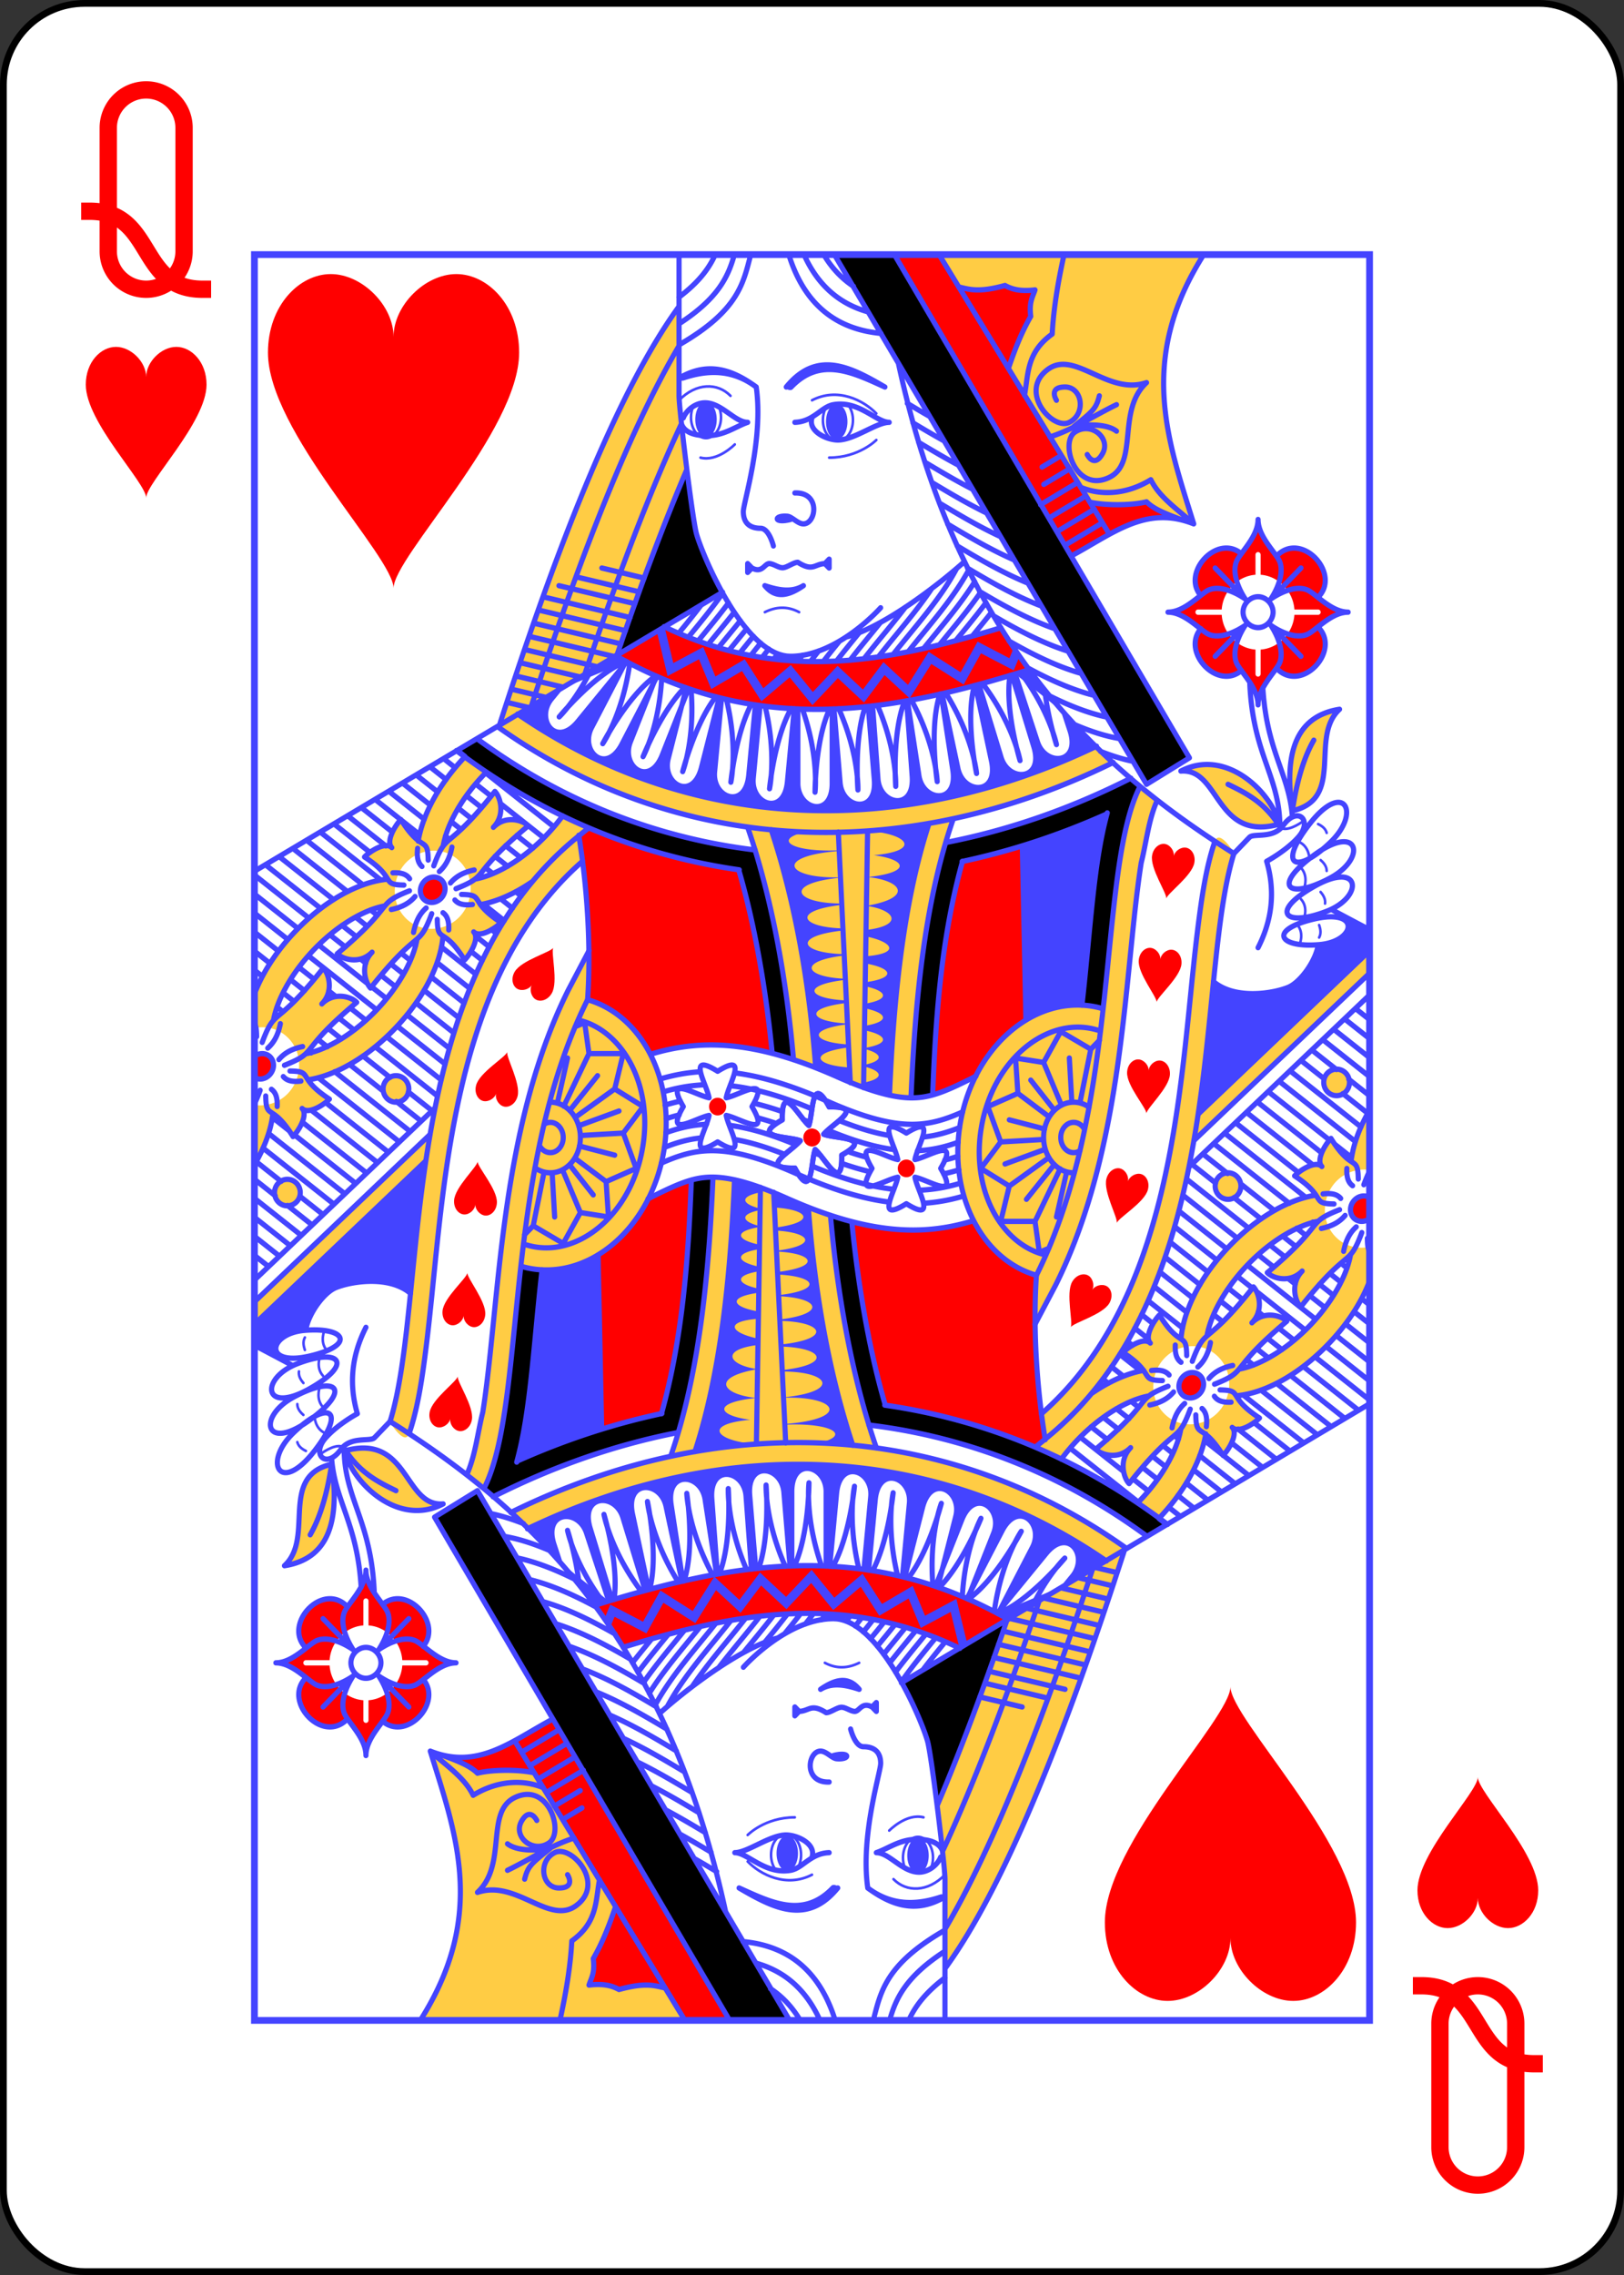 <svg xmlns="http://www.w3.org/2000/svg" xmlns:xlink="http://www.w3.org/1999/xlink" class="card" height="336" preserveAspectRatio="none" viewBox="-120 -168 240 336" width="240"><rect x="-120" y="-168" width="240" height="336" fill="#333333" stroke="none"/><defs><path id="i" d="M-82.4-130.4H82.4v260.8H-82.4z"/></defs><symbol id="h" viewBox="-500 -500 1000 1000" preserveAspectRatio="xMinYMid"><path d="M-260 100c300 0 220 360 520 360M-175 0v-285a175 175 0 0 1 350 0v570a175 175 0 0 1-350 0Z" stroke="red" stroke-width="80" stroke-linecap="square" stroke-miterlimit="1.5" fill="none"/></symbol><symbol id="a" viewBox="-600 -600 1200 1200" preserveAspectRatio="xMinYMid"><path d="M0-300c0-100 100-200 200-200s200 100 200 250C400 0 0 400 0 500 0 400-400 0-400-250c0-150 100-250 200-250S0-400 0-300Z" fill="red"/></symbol><symbol id="b" preserveAspectRatio="none" viewBox="0 0 1300 2000"><path fill="#FC4" d="M798.125 0 996.15 316.934c30.485-16.067 60.625-26.8 98.85-11.934-29.752-93.653-66.268-185.695 11.684-305Zm-303.18 58.916c-67.133 89.21-137.18 256.445-209.177 473.756l15.62-9.037-18.011 10.963c89.61 62.08 188.593 99.795 291.498 113.722 29.424 82.442 45.915 177.7 53.135 263.442 16.143 5.11 33.435 11.684 51.535 19.52 42.503 18.399 67.673 23.562 85.709 23.794 4.534-101.69 14.778-219.606 49.416-315.82l-2.072.078c63.317-13.023 126.565-34.417 188.578-64.102l-19.453-18.437c-230.692 107.476-475.364 97.05-674.77-36.377l116.442-67.357c26.774-78.128 53.873-148.546 80.726-209.178C499.403 207.077 495 168.127 495 160ZM1265 515c-52.303 7.942-64.694 51.592-55 115 61.95-13.835 19.39-83.158 55-115zM245.451 568.7c-24.811 25.294-42.278 53.291-50.633 79.777-1.664 5.277-2.982 10.586-3.879 15.51-4.755-3.913-11.305-10.163-20.195-24.133-7.07 7.07-17.678 24.747-10.607 31.818-7.071-7.071-24.748 3.536-31.819 10.607 18.902 12.029 23.67 19.774 26.979 24.881-7.91.936-16.217 2.689-24.447 5.285-27.12 8.555-55.826 26.662-81.592 52.428C26.313 787.818 9.46 813.093 0 837.503v38.626a46.063 46.063 0 0 1 7.742-.945c11.409-.41 23.007 3.46 31.945 12.398 17.877 17.876 15.483 46.389-.884 62.756C28.707 960.434 13.99 965.202 0 963.184v67.808c7.375-12.243 13.046-24.57 16.836-36.584 2.13-6.75 3.689-13.55 4.885-20.703 5.225 2.775 12.545 8.394 23.27 25.246 7.07-7.07 17.678-24.747 10.607-31.818 7.07 7.07 24.747-3.537 31.818-10.608-15.693-9.986-21.644-17.02-24.803-21.869 6.161-.882 12.195-2.324 18.19-4.215 27.12-8.555 55.825-26.663 81.592-52.43 25.766-25.766 43.874-54.473 52.43-81.593 2.564-8.132 4.305-16.337 4.972-24.494 4.77 2.979 12.655 7.325 25.193 27.027 7.071-7.07 17.679-24.747 10.608-31.818 7.07 7.07 24.747-3.537 31.818-10.608-14.14-8.998-20.37-15.6-23.975-20.322 5.065-.845 10.223-2.134 15.352-3.752 14.918-4.706 30.315-12.303 45.44-22.474-155.461 181.185-124.462 482.695-166.28 612.255 0 0 17.157 27.768 22.342 13.207 10.084-28.317 15.252-61.985 20.088-99.738 7.322-57.164 12.255-123.785 22.187-192.234 19.164-132.068 56.757-268.633 159.93-356.362l-3.768-29.156 10.914-8.69-30.337-13.59c-5.902 7.842-12.634 15.636-20.137 23.14-23.013 23.012-48.756 38.774-70.236 45.55-3.507 1.107-6.837 1.963-9.866 1.955 9.74-9.077 12.905-20.866 60.166-59.39-6.481-6.482-26.516-12.375-40.658 1.767 14.142-14.142 8.25-34.176 1.768-40.658-39.746 48.76-51.035 50.583-59.948 61.477.248-3.144 1.207-7.037 2.512-11.176 6.776-21.48 22.538-47.224 45.55-70.236.65-.65 1.304-1.294 1.958-1.932zm865.963 8.847c-10.264-.134-20.856 2.108-31.414 7.453 46.04-3.573 39.697 80.56 115 60-8.118-29.83-43.32-66.928-83.586-67.453zm-79.525 25.834c-25.484 49.987-30.129 144.165-42.44 250.289l-2.142-.035c-3.41-.91-6.889-1.658-10.432-2.237-70.246-11.471-139.224 47.998-154.066 132.83-14.01 80.071 25.216 154.118 88.91 171.569 24.059-46.957 40.627-97.763 52.615-149.191-11.965 51.385-28.472 102.116-52.438 148.935l-1.916 56.03 24.17-44.64c54.857-107.168 71.63-230.669 83.096-336.74 5.733-53.035 10.082-101.791 16.54-141.345 5.873-22.7 8.516-47.91 17.87-69.008zm-822.006 71.775c10.707.12 21.425 4.046 29.804 12.426 17.877 17.876 15.483 46.389-.884 62.756-16.367 16.367-44.88 18.761-62.756.885-17.877-17.877-15.482-46.39.885-62.756 8.183-8.184 19.402-12.874 30.81-13.283a45.328 45.328 0 0 1 2.14-.028zm-58.31 62.797c-7.189 8.682-16.26 22.289-55.075 53.928 6.482 6.482 26.516 12.374 40.658-1.768-14.142 14.142-8.25 34.177-1.767 40.658 31.755-38.957 45.346-47.952 53.968-55.08-.54 3.562-1.438 7.114-2.623 10.87-6.776 21.48-22.54 47.223-45.552 70.236-23.013 23.012-48.756 38.776-70.237 45.553-3.456 1.09-6.739 1.938-9.943 2.146 8.365-8.81 13.882-21.419 58.234-57.572-6.481-6.482-26.516-12.375-40.658 1.767 14.142-14.142 8.25-34.176 1.768-40.658C42.73 854.18 30.603 858.286 22.139 867.5c.589-3.431 1.523-7.189 2.78-11.176 6.777-21.48 22.54-47.224 45.552-70.236 23.012-23.013 48.757-38.777 70.238-45.553 3.782-1.193 7.357-2.095 10.863-2.582zM1300 788.518l-198.978 184.24-5 30L1300 813.888ZM165 930a15 15 0 0 0-15 15 15 15 0 0 0 15 15 15 15 0 0 0 15-15 15 15 0 0 0-15-15zM38.428 1047.379a15 15 0 0 0-15 15 15 15 0 0 0 15 15 15 15 0 0 0 15-15 15 15 0 0 0-15-15z"/></symbol><symbol id="c" preserveAspectRatio="none" viewBox="0 0 1300 2000"><path fill="red" d="m746.04 0 206.087 341.307c15.258-7.898 29.4-16.482 43.92-24.319L798.12 0ZM875 35c-31.092 8.314-41.518 4.398-53.969 1.68l57.989 92.058C885.97 109.29 893.248 89.816 905 70c-2.137-16.474 2.286-21.782 5-30-17.314 2.037-27.148-.831-35-5zm165 245c-15.296 3.824-45.217 4.723-66.084.46l23.332 36.013c26.139-13.724 51.823-23.142 82.586-16.338-15.235-5.762-30.898-11.26-39.834-20.135Zm130 20c0 14.476-11.343 28.06-19.58 38.242-28.503-21.355-68.6 20.925-47.736 47.356C1092.922 393.77 1079.404 405 1065 405c14.287 0 27.703 11.049 38.06 18.709-22.705 26.03 19.185 70.555 47.391 47.26C1157.923 481.079 1170 495.064 1170 510c0-16.166 14.145-31.216 21.488-41.594 28.974 29.699 76.233-20.126 48.354-46.713C1249.627 414.217 1261.95 405 1275 405c-12.819 0-24.937-8.894-34.832-16.559 27.385-26.864-19.695-76.438-48.846-47.144C1183.665 330.7 1170 315.889 1170 300Zm-.045 36.957A3 3 0 0 1 1173 340v22.623c20.775 1.516 37.86 18.602 39.377 39.377H1240a3 3 0 1 1 0 6h-27.623c-1.516 20.775-18.602 37.86-39.377 39.377V475a3 3 0 1 1-6 0v-27.623c-20.775-1.516-37.86-18.602-39.377-39.377H1100a3 3 0 1 1 0-6h27.623c1.516-20.775 18.602-37.86 39.377-39.377V340a3 3 0 0 1 2.955-3.043zM477.85 421.502l-56.74 32.926c169.11 93.385 326.437 62.844 482.072 15.605a716.164 716.164 0 0 1-32.579-46.6l-.37-.808c-134.974 39.94-257.927 61.773-392.383-1.123zm-87.26 228.133-12.514 8.07c9.905 58.467 14.521 126.905 10.342 186.232 31.251 8.712 56.596 31.016 73.1 61.362 15.58-4.131 31.753-7.557 49.326-9.16 6.297-.575 12.65-.892 19.076-.952 23.494-.217 47.93 3.001 73.793 9.545-6.755-67.02-19.692-143.35-38.711-207.421-59.554-8.73-118.09-24.43-174.412-47.676Zm504.787 20.119-70.145 17.49c-23.969 84.299-30.937 172.324-34.76 263.524 13.062-2.38 28.422-9.19 50.66-20.2l.009-.568c14.214-27.104 34.595-48.927 58.195-63.057zM208.7 705.02a13.75 15 45 0 0-10.557 4.66 13.75 15 45 0 0-.884 20.33 13.75 15 45 0 0 20.33-.885 13.75 15 45 0 0 .883-20.33 13.75 15 45 0 0-9.772-3.775zm1047.025 36.81c14.778 7.706 29.54 15.28 44.274 22.82v-.068zM8.701 905.02A13.75 15 45 0 0 0 908.104v23.964a13.75 15 45 0 0 17.59-2.943 13.75 15 45 0 0 .883-20.33A13.75 15 45 0 0 8.7 905.02ZM540 955a10 10 0 0 0-10 10 10 10 0 0 0 10 10 10 10 0 0 0 10-10 10 10 0 0 0-10-10zm110 35a10 10 0 0 0-10 10 10 10 0 0 0 10 10 10 10 0 0 0 10-10 10 10 0 0 0-10-10z"/></symbol><symbol id="d" preserveAspectRatio="none" viewBox="0 0 1300 2000"><path fill="#44F" d="M526.44 166.7a12.5 20.069 0 0 0-12.5 20.068 12.5 20.069 0 0 0 12.5 20.068 12.5 20.069 0 0 0 12.5-20.068 12.5 20.069 0 0 0-12.5-20.069zm152.38 2.474a12.5 20.069 0 0 0-12.5 20.068 12.5 20.069 0 0 0 12.5 20.069 12.5 20.069 0 0 0 12.5-20.069 12.5 20.069 0 0 0-12.5-20.068zM478.64 423.937l-9.702 2.424 1.211 4.852 11.538 46.148 36.535-19.015L532.6 492.13l35.806-20.461 22.602 34.314L624 478.781l26.432 31.555 29.783-30.643 30.435 27.653 23.955-31.078 29.286 26.377 25.17-38.995 37.712 23.325 20.21-35.368 38.18 19.323 6.59-15.512-6.646-9.924-4.966 11.686-37.123-18.787-19.791 34.63-37.248-23.037-24.122 37.37-28.582-25.745-23.925 31.041-29.565-26.861-28.803 29.63-25.689-30.667-32.057 26.433-21.642-32.857-34.194 19.54-14.209-33.386-34.877 18.155-8.462-33.852zm-57.342 30.381-114.504 66.258c199.458 133.266 444.188 143.72 674.129 36.01-27.706-26.002-53.38-54.402-77.53-86.273a2203.296 2203.296 0 0 1-16.28 4.832l56.917 44.07 6.723 19.914c12.792 37.9-28.306 41.217-37.9 12.793l-25.899-76.73c-1.278.374-2.557.737-3.836 1.109l25.496 81.254c11.976 38.165-29.182 40.6-38.164 11.976L845 488.43l31.38-10.176a1487.8 1487.8 0 0 1-35.862 9.803l18.716 85.552c8.549 39.076-32.665 37.856-39.076 8.55l-18.166-83.038 33.526-9.777c-11.64 2.97-23.296 5.785-34.973 8.357l13.623 86.195c6.244 39.51-34.825 35.877-39.508 6.245l-13.27-83.957 21.436-4.766a825.32 825.32 0 0 1-22.482 4.174l6.445 85.217c3.017 39.886-37.624 32.932-39.887 3.017l-6.244-82.553c-1.692.193-3.385.372-5.078.551l7.045 82.852c3.389 39.856-37.314 33.28-39.855 3.388l-7.088-83.341c-.716.027-1.431.051-2.147.076v84.09c0 40-40 30-40 0v-84.225c-1.407-.059-2.814-.113-4.222-.184l-7.965 82.473c-3.846 39.815-42.701 26.015-39.817-3.846l7.95-82.289c-1.82-.244-3.64-.49-5.461-.755l-7.747 79.513c-3.878 39.812-42.721 25.98-39.812-3.879l8.103-83.175c-.896-.213-1.794-.435-2.69-.653l-20.763 79.12c-10.153 38.69-46.304 18.864-38.69-10.153l15.69-59.787-22.754 55.875c-15.086 37.046-48.361 12.698-37.046-15.086l27.298-67.031-37.216 69.73c-18.834 35.289-49.415 7.633-35.29-18.834l37.82-70.863-53.898 64c-25.766 30.595-49.92-2.821-30.595-25.768l8.572-10.18 77.584-31.167.539-1.01.908.428.006-.002-.004.004.34.16a533.276 533.276 0 0 1-13.078-6.987zm572.537 178.678c-32.993 14.843-65.949 26.892-98.861 36.879l4.71 196.863c20.173-11.654 42.264-17.695 64.926-16.695.5-3.37.877-6.674 1.246-9.967 8.966-79.837 12.574-152.202 27.979-207.08zm-207.227 11.195a727.27 727.27 0 0 1-71.587 8.604c47.184 3.226 63.19 22.539 7.044 27.49 38.722 4.926 44.1 19.55-7.064 24.715 40 4.04 53.548 23.377-1.52 32.617 34.787 4.842 43.166 22.434-.626 27.383v7.219c32.001 6.45 40.402 19.467-.409 22.535l-.148 8.133c30.463 5.043 37.389 16.297-.387 21.33l-.082 4.496c25.35 5.123 30.484 14.818-.36 19.836l-.091 5.076c25.867 5.124 31.191 14.98-.363 20.004l-.088 4.908c26.38 5.123 31.875 15.132-.365 20.162l-.016.83c21.084 5.048 24.912 13.47-.334 18.364l-.027 1.552c21.493 5.06 25.43 13.601-.336 18.512l-.098 5.385c11.78 4.053 22.058 6.944 30.756 8.763 4.052-97.405 13.957-212.672 46.101-307.914zm-184.515 7.159c30.016 86.817 45.435 181.083 51.969 269.529a632.335 632.335 0 0 1 25.484 10.402c5.168 2.237 10.08 4.28 14.93 6.395l-.829-16.973c-41.022-2.563-48.054-16.723-1.109-22.724l-.164-3.34c-42.022-2.431-49.29-16.895-1.117-22.877l-.043-.899c-44.051-2.149-51.82-17.251-1.133-23.181l-.143-2.909c-45.028-2.01-53.083-17.414-1.136-23.31l-.063-1.268c-47.391-1.836-56.193-19.838-1.285-26.314l-.076-1.549c-51.163-1.135-61-20.483-1.307-26.764l-.115-2.379c-49.981-1.36-59.473-20.289-1.3-26.638l-.077-1.56c-56.128-.12-67.562-22.9-1.43-29.29l-.021-.408c-63.898 1.848-77.878-24.127-1.453-29.775l-.04-.786c-56.397 2.383-77.67-12.672-39.226-20.726a626.67 626.67 0 0 1-40.316-2.656zm653.635 90.48a4682.582 4682.582 0 0 0 18.615 9.65A8946.55 8946.55 0 0 0 1300 764.648v-.066zm18.615 9.65-2.242-1.156-2.881 2.416c13.96 7.24 1.865 26.483-27.957 28.852-.667.053-1.327.102-1.543.203-2.887 19.364-21.042 42.85-34.719 48.205-18.527 7.253-62.318 13.87-86.9-6.992-4.823 45.976-9.729 97.031-17.41 149.504L1300 788.188V764.87c-8.496-4.53-17.066-8.958-25.658-13.39z"/></symbol><symbol id="e" preserveAspectRatio="none" viewBox="0 0 1300 2000"><path d="M676.066 0 1040 600l50-30L746.035 0ZM504.141 244.025c-26.872 60.49-53.972 130.909-80.924 209.14l122.219-70.97C528.428 352.774 517.232 323.927 515 315c-2.284-9.136-6.654-39.14-10.86-70.975zM259.473 548.326l-24.028 13.426c100.211 74.155 212.68 118.88 329.557 135.559 19.019 64.07 31.958 140.402 38.457 207.357a399.826 399.826 0 0 1 24.604 7.11c-6.48-76.913-20.46-161.5-44.397-237.53-114.767-13.351-225.324-55.079-324.193-125.922Zm762.296 44.68c-70.664 34.824-143.218 59.193-215.763 72.4-27.715 90.504-36.598 196.847-41.055 289.666 3.352.074 6.834-.077 10.08-.373 4.958-.452 9.93-1.355 15.475-3.94 3.79-91.19 10.757-179.216 34.726-263.515 56.386-11.548 112.816-29.494 168.602-54.248-15.405 54.878-19.013 127.243-27.979 207.08-.37 3.293-.746 6.597-1.515 9.955 3.908.225 8.22.663 12.535 1.367 3.543.58 7.021 1.327 11.543 1.979 13.378-106.17 18.029-200.09 43.47-249.996z"/></symbol><symbol id="f" preserveAspectRatio="none" viewBox="0 0 1300 2000"><path stroke="#44F" stroke-linecap="round" stroke-linejoin="round" stroke-width="6" fill="none" d="M545.838 382.41 0 698.42m210.004 268.613L-.001 1161.482m911.897-5.941c99.387-194.166 70.757-455.581 119.993-552.16M388.457 843.949c63.517 17.707 102.744 91.752 88.735 171.823-14.842 84.832-83.82 144.302-154.066 132.831a107.894 107.894 0 0 1-10.432-2.237m597.286 65.205 24.17-44.638c54.857-107.17 71.63-230.67 83.096-336.74 5.733-53.036 10.082-101.792 16.54-141.346 5.873-22.7 8.517-47.91 17.87-69.007m67.842 45.306c-9.948 28.197-15.078 61.66-19.88 99.154-7.323 57.164-12.256 123.785-22.188 192.234-19.164 132.068-56.757 268.633-159.93 356.361M378.076 657.705c9.904 58.467 14.52 126.905 10.3 186.221m-230.424 478.307c46.142-142.96 3.628-495.272 220.78-664.285l10.914-8.687m866.079 92.57c14.798 7.716 29.597 15.311 44.352 22.861M750.694 123.09c68.418 306.466 221.932 452.112 390.965 555.148m-858.282-143.64c211.008 146.18 473.964 157.356 717.8 40.635m-741.705-26.906c98.869 70.843 209.426 112.57 324.301 126.003m222.085-8.41c72.693-13.72 145.247-38.089 215.912-72.913m-40.047-36.21C750.98 664.295 506.25 653.84 306.82 520.33m794.201 452.427 198.98-184.24M895.21 669.96l4.162 196.82m-74.41-179.372c56.656-11.711 113.085-29.658 168.474-53.74m-757.992-71.916c100.21 74.155 212.68 118.88 329.731 135.112m429.056-64.539c-15.802 55.55-19.411 127.914-28.377 207.751-.37 3.293-.746 6.597-1.13 9.91M714.803 652.833l-4.7 290.744m-29.436-289.575 13.985 283.928M814.67 639.255c-34.638 96.215-44.883 214.13-49.26 315.817M574.854 648.259c29.438 82.456 45.933 177.738 53.643 263.691m162.266 37.638c3.533-90.02 10.5-178.045 34.74-262.506m-39.017-42.905c-32.022 95.256-41.929 210.524-46.152 307.883m-86-31.084c-6.807-88.543-22.226-182.809-51.944-269.704m-37.562 46.486c19.193 63.624 32.13 139.955 38.753 206.927M676.066 0 1040 600l50-30L746.035 0M952.258 341.31c48.665-25.415 87.155-57.926 142.742-36.309-29.747-93.639-66.266-185.665 11.64-304.944M996.589 316.582 798.134 0m190.377 303.785-43.723 25.505m34.4-40.9-43.237 25.222m33.506-40.379-43.084 25.133m33.45-40.346-43.36 25.293m33.968-40.648-30.222 17.63m20.502-32.793-22.525 13.14M1040 145c-45 15-83.59-37.436-115-15-35 25 5.62 69.69 25 60 20-10 15-40-5-40s-10 15-10 15m105-20c-35.233 31.76-8.631 91.182-43.635 107.452-39.004 18.13-57.864-39.242-39.881-51.327 18.559-12.472 42.196 6.666 32.338 24.067-9.858 17.402-17.98 1.307-17.98 1.307m-43.479-19.964c26.765-8.233 51.765-24.324 77.637-36.535m-50 25c22.594-17.664 26.08-20.229 30-35m-30 35c17.823-3.506 40-2.73 50 5m-41.76 63.595C990.16 274.298 1020 270 1045 255c10.162 20.306 32.016 34.07 50 50m-121.084-24.539c20.867 4.262 50.788 3.363 66.084-.461 8.936 8.875 24.598 14.372 40 20M821.031 36.68C833.482 39.396 843.908 43.313 875 35c7.852 4.169 17.686 7.037 35 5-2.714 8.218-7.137 13.526-5 30-11.752 19.816-19.029 39.289-25.98 58.737m18.704 30.614c4.64-23.73 2.017-48.188 32.276-69.351 1.615-29.331 6.911-59.477 13.847-89.987M421.08 454.251c169.14 93.561 326.466 63.02 482.21 15.869m-33.057-47.494c-134.974 39.939-257.926 61.772-392.671-1.225m664.281 257s16.2-16.445 18.157-18.401c5-5 27.755 2.147 39.384-13.49 16.846-22.65 34.83-5.694 17.537 13.285-14.287 15.68-36.921 27.397-36.921 27.397 10.522 34.893 5.95 67.291-10 97.808m60-140c40-50 60.47-13.562 25 20-39.863 37.719-63.642 28.302-25-20v0m5.524 35.004c52.181-37.11 61.871 3.545 18.555 26.09-48.68 25.337-68.964 9.76-18.555-26.09v0m.217 35.44c54.243-29.752 58.195 11.838 14.231 28.35-49.408 18.556-66.632.391-14.23-28.35v0m-.45 37.09c55.074-12.595 48.824 25.654 5.969 29.058-48.162 3.827-59.172-16.89-5.968-29.057v0m4.862 29.316c-3.323 19.308-21.478 42.794-35.155 48.149-18.527 7.253-62.318 13.872-86.952-6.55M586.596 977.681c6.93 1.796 14.16 3.937 21.73 6.448m-128.499-5.374a190.208 190.208 0 0 1 15.394-4.292m345.912-43.896c-31.007 15.351-48.642 22.539-66.102 24.131-18.435 1.682-44.48-1.337-95.486-23.418-56.213-24.335-104.646-36.509-149.625-36.093-6.426.059-12.78.376-19.076.95-17.573 1.604-33.746 5.03-48.87 9.57m34.632 53.096a197.367 197.367 0 0 0-17.996 4.6m136.682 7.25c-11.603-3.917-22.53-7.037-32.902-9.421m64.852 21.515a578.182 578.182 0 0 0-7.23-2.95m105.957 33.95c-21.424-2.645-46.39-9.442-77.457-22.036m151.944 13.634c-13.177 4.666-26.135 7.843-39.976 9.105-2.448.223-4.933.389-7.462.492m-248.56-74.62c-3.208.132-6.381.341-9.526.628-13.548 1.236-26.213 3.835-38.38 7.401m173.229 19.219c-36.139-14.773-66.928-23.19-94.677-26.167m184.856 56.333c-16.313-2.725-35.18-8.014-57.935-16.804m140.076 7.78c-14.687 5.73-28.384 9.467-42.982 10.799m-259.075-73.984c-2.17.128-4.328.29-6.476.486-14.277 1.302-27.588 3.999-40.267 7.652m352.209 37.407c-17.401 7.5-32.154 12.078-47.754 13.501-24.824 2.265-56.475-2.535-110.129-25.761-40.946-17.726-76.094-28.152-107.98-31.972m362.763 206.623a25.16 25.16 0 0 0-4.154-1.495c-48.715-13.58-83.015-73.743-70.822-143.432 12.917-73.833 71.299-121.304 125.412-112.467 2.73.446 5.4 1.021 8.015 1.72a25.09 25.09 0 0 0 5.543.921M955 1040c-19.33 0-35-17.909-35-40s15.67-40 35-40c6.61 0 12.79 2.094 18.064 5.733m-10.56 49.114c-2.207 1.46-4.77 2.296-7.504 2.296-8.284 0-15-7.675-15-17.143s6.716-17.143 15-17.143c5.255 0 9.879 3.089 12.558 7.764m-26.719-27.254L920 915l-32.702-5L890 950l-35 15 15 40-23.182 30L880 1055l-10 40h40l5 35m5-215 20-35 35 20-12.62 60.658M975 900l10.255-10.255M910 1095l29.34-59.522M880 1055l46.217-32.354M870 1005l50.11-2.788M890 950l36.293 26.487M905 935l27.706 34.19M950 910l2.87 49.49M880 980l41.198 10.371M875 1030l46.856-16.687M900 1070l32.523-39.453M915 1130l11.12-4.448M935 1090l11.825-50.925M217.59 729.125a13.75 15 45 0 1-20.33.884 13.75 15 45 0 1 .884-20.33 13.75 15 45 0 1 20.33-.883 13.75 15 45 0 1-.884 20.329v0m2.216 16.294c4.253 3.004 7.236 8.202 6.69 19.5m7.176-33.906c3.393 3.897 8.956 6.415 20.555 5.094m-73.3-29.195c-3.005-4.253-8.202-7.236-19.5-6.69m33.905-7.175c-3.897-3.394-6.415-8.957-5.094-20.555m9.969 67.534c-6.355 5.552-11.804 13.412-14.732 27.695m1.768-40.658c-5.552 6.354-13.412 11.803-27.695 14.731m68.943-30.052c5.552-6.355 13.412-11.803 27.695-14.731m-40.659 1.767c6.355-5.551 11.804-13.411 14.732-27.695M213.17 752.99c.455 28.009 7.071 7.071 31.82 45.962 7.071-7.071 17.678-24.749 10.607-31.82 7.07 7.071 24.748-3.536 31.82-10.607-38.891-24.748-17.953-31.365-45.962-31.82M174.279 714.1c-28.009-.455-7.07-7.071-45.962-31.82 7.072-7.07 24.75-17.677 31.82-10.606-7.07-7.071 3.536-24.75 10.607-31.82 24.749 38.89 31.365 17.953 31.82 45.962m4.124 60.693c-15.834 41.093-14.142 14.142-71.3 84.264-6.481-6.482-12.374-26.517 1.768-40.659-14.142 14.142-34.177 8.25-40.658 1.768 70.121-57.158 43.17-55.465 84.263-71.3m54.212-2.357c41.093-15.835 14.142-14.142 84.263-71.3-6.482-6.482-26.516-12.374-40.658 1.768 14.142-14.142 8.25-34.177 1.767-40.659-57.157 70.121-55.465 43.17-71.3 84.264M-.01 908.09a13.75 15 45 0 1 18.484.706 13.75 15 45 0 1-.884 20.329 13.75 15 45 0 1-17.597 2.958m19.814 13.336c4.252 3.004 7.235 8.202 6.69 19.499m7.175-33.905c3.393 3.897 8.956 6.415 20.555 5.094m-54.02 3.92-.216.189m28.5-28.474c5.552-6.355 13.412-11.803 27.695-14.731m-40.659 1.767c6.355-5.551 11.804-13.411 14.732-27.695M13.17 952.99c.455 28.009 7.071 7.071 31.82 45.962 7.071-7.071 17.678-24.749 10.607-31.82 7.07 7.071 24.748-3.536 31.82-10.607-38.891-24.748-17.953-31.365-45.962-31.82M0 870.626c1.687 2.516 2.422 6.494 2.564 15.19m4.124 60.693c-2.535 6.579-4.62 11.414-6.57 15.182m34.855-43.466c41.093-15.835 14.142-14.142 84.263-71.3-6.482-6.482-26.516-12.374-40.658 1.768 14.142-14.142 8.25-34.177 1.767-40.659-57.157 70.121-55.465 43.17-71.3 84.264m13.038-24.71c.644-3.519 1.579-7.276 2.836-11.262 6.776-21.481 22.54-47.225 45.552-70.238 23.013-23.012 48.757-38.776 70.238-45.552 3.782-1.193 7.357-2.096 10.718-2.735m38.029 38.112c-.639 3.341-1.537 6.893-2.722 10.648-6.776 21.481-22.54 47.225-45.552 70.238-23.012 23.012-48.756 38.776-70.237 45.552a95.543 95.543 0 0 1-9.845 2.564m1.711 29.762c5.963-.902 11.998-2.344 17.992-4.235 27.12-8.555 55.826-26.664 81.592-52.43 25.767-25.766 43.875-54.472 52.43-81.592 2.565-8.132 4.306-16.338 4.989-24.34m-64.333-64.648c-8.093.665-16.4 2.417-24.63 5.013-27.12 8.555-55.826 26.664-81.593 52.43C26.29 787.843 9.406 813.148-.05 837.583m263.437-101.32c5.118-.904 10.277-2.194 15.406-3.812 14.98-4.726 30.445-12.366 45.63-22.602m-78.972-141.15c-24.812 25.295-42.278 53.292-50.632 79.777-1.665 5.278-2.983 10.587-3.89 15.85M220 670c.646-3.635 1.604-7.526 2.91-11.665 6.775-21.481 22.539-47.225 45.551-70.238.65-.65 1.302-1.294 1.956-1.932m88.892 49.505c-5.901 7.841-12.634 15.635-20.137 23.138-23.012 23.012-48.756 38.776-70.237 45.552-3.507 1.106-6.836 1.963-9.982 2.591M.097 1030.84c7.33-12.193 12.964-24.466 16.738-36.43 2.13-6.75 3.69-13.551 4.55-20.244m31.504 92.288 27.17 20.9m-77.925-59.942 29.004 22.31m7.412 27.24 28.803 22.157M0 1047.308l24.267 18.666M0 1068.846l54.647 42.036m-54.648-20.498 41.942 32.263m-41.94-10.724 29.234 22.488M0 1133.461 15 1145m1.485-149.627 88.986 68.45m-95.5-51.922 82.793 63.687M74.433 932.256 169 1005m-85.754-44.426 73.048 56.19m-90.018-47.706 77.312 59.471m-87.499-45.768 74.794 57.534m-83.75-42.885 71.043 54.648M21.042 977.34l19.76 15.2m137.231-131.36 49.281 37.908m-90.954-69.965 17.625 13.557M75.32 782.17l56.358 43.353M0 724.23l50.741 39.031m115.901 110.693 55.734 42.872M62.86 794.123l79.707 61.314M0 745.769l38.786 29.835M154.183 885.91l63.579 48.907m-105.953-81.502 18.103 13.925m-43.357-33.351 8.381 6.447m-42.963-33.05 17.659 13.584M0 767.307 28.07 788.9m112.827 108.33 72.572 55.824M98.453 864.579l17.573 13.518M42.008 821.16l16.369 12.591M0 788.846l18.156 13.966m161.273 145.595 27.689 21.3m-80.46-61.893 31.414 24.164m-72.104-55.464 15.352 11.809m-67.79-52.146 12.78 9.831M0 810.385l9.174 7.056m156.31 141.777 28.927 22.252m-83.15-63.962 37.341 28.725M74.098 888.92l10.875 8.366M26.256 852.12l7.177 5.52m60.157 67.814 88.116 67.781M63.014 901.934l2.999 2.307m151.891-120.084 40.26 30.969M60.735 663.258l65.885 50.681m86.666 88.205 37.856 29.12m-67.056-51.582 3.896 2.997m-52.575-40.442 7.903 6.079M44.76 672.508l63.772 49.055m97.653 96.656 38.403 29.54m-73.575-56.595 10.764 8.28m-63.62-48.94 13.37 10.286M28.782 681.756l63.48 48.83m105.443 102.65 40.698 31.305m-79.398-61.075 14.515 11.165m-71.352-54.886 16.814 12.934M12.808 691.006l64.278 49.445m111.442 107.263 44.065 33.896M147.7 816.308l16.668 12.821m-40.717-31.32 6.194 4.764m-41.818-32.168 17.914 13.78M.001 702.694l63.507 48.851m212.901 13.001 5.76 4.43M108.664 635.51l44.536 34.26m105.265 102.51 15.289 11.761M92.688 644.76l41.928 32.252M252.473 789.21l13.279 10.214M76.712 654.01l70.638 54.337m133.122-26.829 14.686 11.297m-65.748-50.576 11.405 8.773m-68.247-52.497 32.545 25.035m99.447 98.036 6.377 4.905m-41.66-32.046 8.603 6.618m-55.24-42.493 4.878 3.753m-70.926-54.559 41.47 31.9m89.391 90.301 13.43 10.33M140.615 617.013l51.856 39.889m74.339 78.722 24.47 18.822M124.64 626.263l36.201 27.847m125.784-32.475 50.618 38.937m-79.315-61.01 17.907 13.773m-55.34-42.568 13.47 10.361m71.844 76.803 18.752 14.425m-77.409-59.546 17.684 13.604m-60.316-46.398 18.95 14.578m69.325 74.864 17.513 13.472m-72.787-55.99 15.668 12.052m-64.646-49.727 25.185 19.373m56.07-21.484 79.34 61.03m-112.667-86.667 8.92 6.861m388.145-53.824v84.336c0 30 40 40 40 0v-84.25m-34.66.193c19.602 54.514 14.66 94.057 14.66 94.057m16.957-94.137c-16.957 35.908-16.957 94.137-16.957 94.137m22.13-94.356 7.103 83.532c2.542 29.893 43.245 36.468 39.856-3.389l-7.062-83.055m-34.39 2.684c23.937 52.435 22.371 92.03 22.371 92.03m8.608-94.381c-13.466 37.242-8.608 94.38-8.608 94.38m17.102-95.22 6.257 82.712c2.262 29.915 42.903 36.869 39.886-3.017l-6.456-85.341m-33.997 5.145c23.185 52.377 21.264 91.676 21.264 91.676m10.318-96.448c-14.814 37.01-10.318 96.448-10.318 96.448m13.79-96.106 13.27 83.958c4.683 29.632 45.753 33.265 39.509-6.244l-13.657-86.41m-34.183 7.916c28.34 51.203 29.646 91.493 29.646 91.493m3.174-99.188c-12.848 37.976-3.174 99.188-3.174 99.188m6.018-97.774 18.165 83.036c6.41 29.307 47.624 30.528 39.076-8.548l-18.752-85.716m-33.605 10.16c31.292 49.455 34.956 89.6 34.956 89.6m-2.552-99.533c-10.767 38.647 2.552 99.532 2.552 99.532M845 488.43l25.449 81.1c8.981 28.625 50.14 26.19 38.165-11.975L883.05 476.09m-33.28 10.843c35.549 46.49 42.754 86.151 42.754 86.151M880.738 476.7c-6.091 39.41 11.787 96.384 11.787 96.384m.597-99.845C927.347 517.472 935 555 935 555m-48.124-80.039 25.976 76.96c9.594 28.425 50.692 25.107 37.9-12.792l-6.722-19.914m-22.646-25.875C924.855 524.945 935 555 935 555m-345.516-44.218-7.952 82.325c-2.884 29.861 35.969 43.66 39.815 3.846l7.986-82.673m-33.99-2.684c13.687 55.26 5.135 93.388 5.135 93.388m25.268-90.944c-19.791 34.245-25.268 90.944-25.268 90.944m-55.911-102.482-8.105 83.195c-2.91 29.859 35.933 43.69 39.811 3.879l7.754-79.592m-33.778-6.15c13.77 55.468 5.149 93.756 5.149 93.756m23.903-88.352c-18.649 34.419-23.903 88.352-23.903 88.352m-51.95-106.883-21.027 80.129c-7.614 29.017 28.537 48.843 38.69 10.153l20.774-79.162m-32.813-9.202c4.677 56.708-9.844 92.96-9.844 92.96m38.697-84.792c-24.534 30.82-38.697 84.792-38.697 84.792M468.591 477.48l-30.28 74.356c-11.314 27.785 21.96 52.132 37.046 15.086l30.692-75.367m-31.291-11.422c-3.129 55.4-21.695 88.508-21.695 88.508m48.805-78.507c-28.04 27.513-48.805 78.507-48.805 78.507m-19.938-107.926-40.022 74.988c-14.125 26.466 16.455 54.122 35.29 18.834l40.96-76.75m-31.817-14.718c-8.252 57.939-31.497 90.873-31.497 90.873m61.81-76.877c-32.93 22.767-61.81 76.877-61.81 76.877m-51.037-61.05-8.573 10.18c-19.325 22.946 4.829 56.362 30.596 25.766l57.014-67.698m-42.491 10.893c-17.716 34.414-36.263 51.57-36.263 51.57m77.989-62.947c-37.38 14.729-77.989 62.948-77.989 62.948m-69.458 8.726c71.938-216.97 141.984-384.205 209.063-473.49M322.975 510.916C381.615 336.465 438.967 195.8 494.45 104.282M384.897 475.866c38.258-111.114 75.948-207.313 112.906-284.292m-75.03 261.61c27.396-78.251 54.495-148.669 81.236-209.663M294.41 507.17l25.69 5.929m-20.582-20.904 40.531 9.354m-35.422-24.328L360 490m-50.266-27.754 70.215 16.204m-65.1-31.177L399.9 466.9m-79.634-34.531 99.584 22.98m-94.167-37.884L427.2 440.892m-96.1-38.33 101.475 23.417m-96.058-38.322 101.431 23.408M355 375l88.578 20.441M375 365l73.457 16.952M405 355l49.424 11.406M495 0v160c0 15 15 135 20 155s55 140 110 140 105-55 105-55m88.688-44.6c-18.702 34.5-48.638 66.046-74.206 97.595m14.55-53.807c-15.634 19.882-32.92 39.142-48.285 58.457m78.833-79.437c-18.436 26.76-41.859 52.043-62.189 77.38m-22.215-27.418c-9.076 10.758-18.12 21.428-26.523 32.124m10.984-27.102c43.909-10.772 110.28-61.055 137.788-85.222m5.278 9.225c-18.102 32.621-46.062 62.632-70.576 92.554m77.601-79.265c-16.896 26.262-39.218 50.994-59.58 75.597m66.201-63.268c-14.489 20.299-31.612 39.789-47.777 59.15m54.35-47.782c-11.228 14.64-23.503 28.915-35.42 43.093m41.803-32.151c-7.28 9.034-14.832 17.952-22.312 26.82M729.83 416.67c-11.94 14.34-24.202 28.453-35.376 42.606m-36.653-10.35a666.274 666.274 0 0 0-9.627 11.977m33.944-23.174c-6.462 7.691-12.814 15.354-18.833 23.032m-53.144-8.58c-1.593 1.96-3.17 3.92-4.726 5.88m17.553-3.193a605.677 605.677 0 0 0-3.623 4.546m19.54-5.682a608.54 608.54 0 0 0-5.26 6.596m-51.908-28.06c-5.382 6.38-10.726 12.735-15.904 19.088m24.389-11.343c-3.94 4.703-7.83 9.397-11.618 14.091m21.032-7.381a785.313 785.313 0 0 0-7.715 9.474m-32.475-51.225c-9.958 12.364-20.427 24.51-30.531 36.603m37.588-26.894c-8.48 10.227-17.156 20.333-25.52 30.414M573.86 423.8c-6.976 8.29-13.982 16.52-20.74 24.74m-32.697-51.127c-8.275 10.612-17.048 21.042-25.781 31.391m51.28-45.391c-12.251 17.089-26.347 33.608-40.14 49.965m46.87-38.843c-11.217 14.597-23.464 28.834-35.349 42.975m434.533-96.443c.341.003.682.005 1.022.005m-133.76-11.22c20.893 12.03 50.768 29.65 82.543 42.24m-93.536-66.847c19.392 11.125 47.337 27.799 77.55 40.593m-87.182-64.415c17.874 10.23 43.358 25.484 71.283 38.005m-80.076-61.346c16.217 9.277 38.761 22.745 63.729 34.55m-71.779-57.466c14.452 8.277 33.813 19.78 55.389 30.465m-62.738-52.978c12.52 7.188 28.534 16.627 46.387 25.83m-53.057-47.95c10.195 5.869 22.532 13.074 36.188 20.377m-42.706-42.409c7.698 4.44 16.523 9.556 26.15 14.859m44.061 171.802c22.314 12.875 53.544 30.934 86.189 42.926m-72.234-16.609c23.509 13.53 55.244 31.31 87.845 42.304m-71.42-14.595c24.235 13.772 55.35 30.38 86.795 39.998m-68.754-11.465c24.445 13.544 54.298 28.516 84.03 36.62m-62.558-6.42c23.594 12.455 50.834 24.925 77.645 31.298m-51.848.64c21.16 10.225 44.229 19.437 66.764 23.968m-37.614 8.53c17.168 7.153 35.02 12.997 52.416 15.817m-22.306 14.482c12.582 4.83 25.423 8.823 38.088 11.325m202.427-143.577C1236.706 426.652 1255 405 1275 405c-20 0-38.294-21.652-48.232-25.404C1215.863 375.48 1200 380 1185 390c10-15 14.52-30.863 10.404-41.768C1191.652 338.294 1170 320 1170 300c0 20-21.652 38.294-25.404 48.232C1140.48 359.137 1145 375 1155 390c-15-10-30.863-14.52-41.768-10.404C1103.294 383.348 1085 405 1065 405c20 0 38.294 21.652 48.232 25.404C1124.137 434.52 1140 430 1155 420c-10 15-14.52 30.863-10.404 41.768C1148.348 471.706 1170 490 1170 510c0-20 21.652-38.294 25.404-48.232C1199.52 450.863 1195 435 1185 420c15 10 30.863 14.52 41.768 10.404v0m-124.474-45.294c-20.475-25.944 19.622-68.223 47.576-46.852m90.07 49.894c27.614-26.575-19.467-76.149-48.46-46.66m-88.184 82.198c-22.94 26.05 18.95 70.574 47.362 47.43m89.149-49.4c27.915 26.56-19.345 76.385-48.38 46.734M1155 390l-35-35m65 35 35-35m-65 65-35 35m65-35 35 35m-59.622 31.42c3.809 80.774 35.137 104.712 35.054 161.946m-19.827-157.71c4.324 71.5 30.452 97.51 34.343 145.385M1195 645c-10.187-37.433-63.023-86.315-115-60 46.04-3.573 39.697 80.56 115 60v0m.433 3.14c-17.506-27.477-38.918-38.03-60.433-48.14m75 30c-9.694-63.408 2.697-107.058 55-115-35.61 31.842 6.95 101.165-55 115v0m0 0c4.92-31.947 12.783-59.341 25-80M622.943.046c18.255 56.905 55.479 84.504 107.51 89.228M640.659 0c16.19 35.09 41.58 55.964 74.705 64.889M663.881.359c9.369 15.133 20.915 26.902 34.463 35.577m-203.04 66.147C564.838 63.14 569.96 31.777 578.602 0M495.05 78.346c46.125-29.016 57.405-53.931 64.472-78.35m-64.662 48.326C518.368 31.112 530.154 15.28 537.251 0M605 330s-5-20-15-20-20.05-3.94-20.05-18.94c0-10 23.76-81.566 15.05-141.06-27.24-19.336-56.037-29.644-90-10 1.71-.37 3.469.159 5.129-.376C530 130 558.259 130.437 585 150m35 0c35.938-42.84 75.413-22.42 115 0-37.611-16.488-75-35-109.474.184-1.149 1.173-4.275-1.36-5.526-.184v0m10 120c30.367-1.01 25 35 10 35-6.55 0-13.363-8.168-18.664-8.617C605 295 605 305 625 300m-50 50v10l5-5-5-5v0m95-5v10l-5-5 5-5m-90 10c11.947 6.27 14.485-4.753 20-5 5 0 10.657 4.697 15.657 4.697s12.828-6.161 17.828-6.161C651.3 359.487 652.82 350.434 665 350m-70 25c13.061 15.592 28.645 10.896 45 0-13.51 8.031-29.041 5.167-45 0v0m-95-190c3.605-9.012 14.375-17.166 25.371-17.095C544.877 168.03 560 190 575 190m-77.197 1.574c3.295 9.632 14.682 13.09 27.197 13.426 21.488 1.047 35-10 50-15m55 0c21.97-.786 30.609-17.601 45-20 30-5 50 20 65 20m-90-5c-5 15 16.983 24.908 30 25 19.153.135 45-20 60-20M283.377 534.597c211.008 146.18 473.964 157.356 717.8 40.635M180 945a15 15 0 0 1-15 15 15 15 0 0 1-15-15 15 15 0 0 1 15-15 15 15 0 0 1 15 15v0m0 0a15 15 0 0 1-15 15 15 15 0 0 1-15-15 15 15 0 0 1 15-15 15 15 0 0 1 15 15v0M53.428 1062.38a15 15 0 0 1-15 15 15 15 0 0 1-15-15 15 15 0 0 1 15-15 15 15 0 0 1 15 15v0m1042.593-59.622 203.98-188.87M540 1005c-36.79 22.232-13.096-13.806-10-30-16.194 3.096-52.232 26.79-30-10-1.381-2.286-2.538-4.339-3.488-6.177-14.342-27.748 18.3-6.727 33.488-3.823-3.096-16.194-26.79-52.232 10-30 36.79-22.232 13.096 13.806 10 30 15.566-2.976 49.463-24.98 32.331 5.983A121.933 121.933 0 0 1 580 965c22.232 36.79-13.806 13.096-30 10 3.096 16.194 26.79 52.232-10 30v0m90 29.641c-42.977.859-4.439-18.504 6.34-30.98-15.573-5.416-58.63-2.916-20.981-23.661-.859-42.977 18.504-4.439 30.98 6.34 5.416-15.573 2.916-58.63 23.661-20.981 42.977-.859 4.439 18.504-6.34 30.98 15.573 5.416 58.63 2.916 20.981 23.661.859 42.977-18.504 4.439-30.98-6.34-5.416 15.573-2.916 58.63-23.661 20.981v0M1170 387.5c9.31 0 17.5 8.19 17.5 17.5s-8.19 17.5-17.5 17.5-17.5-8.19-17.5-17.5 8.19-17.5 17.5-17.5v0"/></symbol><symbol id="g" preserveAspectRatio="none" viewBox="0 0 1300 2000"><path stroke="#44F" stroke-linecap="round" stroke-linejoin="round" stroke-width="3" fill="none" d="M1197.865 650c10.058 2.915 25.508-8.838 25.508-8.838M1217.16 665C1230 670 1230 685 1230 685m-11.178 8.408c10.346 9.102 5.2 23.192 5.2 23.192M1220 730c9.376 10.098 2.837 23.597 2.837 23.597m-7.435 5.012c9.283 10.184 2.62 23.622 2.62 23.622M1240 645c5.043 2.357 8.78 5.46 10 10m-7.063 30.789c4.259 3.584 7.063 7.55 7.063 12.252m-7.114 23.876c3.69 4.167 5.886 8.5 5.2 13.151m-6.908 24.304c1.898 5.233 2.345 10.07 0 14.142M595 405c12.683-6.06 25.889-7.25 40 0M495 165c20-20 45-20 60-5m-35 70c20 5 40-15 40-15m90-50c30-15 60 0 75 15v0m-55 50c35 0 55-20 55-20m-183.473-37.665c1.533 3.506 2.412 7.594 2.412 11.958 0 13.026-7.835 23.586-17.5 23.586s-17.5-10.56-17.5-23.586c0-4.902 1.11-9.454 3.009-13.226m180.912.076c3.02 4.238 4.875 9.993 4.875 16.332 0 13.026-7.835 23.586-17.5 23.586s-17.5-10.56-17.5-23.586c0-5.637 1.468-10.813 3.916-14.87"/><use xlink:href="#a" height="75" width="75" transform="scale(1 .972) rotate(30 -1709.655 2365.015)"/><use xlink:href="#a" height="75" width="75" transform="scale(1 .972) rotate(15 -3503.547 4274.096)"/><use xlink:href="#a" height="75" width="75" transform="scale(1 .972) rotate(3 -17259.415 19673.674)"/><use xlink:href="#a" height="75" width="75" transform="matrix(.996 .085 -.087 .968 1020.366 777.038)"/><use xlink:href="#a" height="75" width="75" transform="scale(1 .972) rotate(10 -3345.924 6270.26)"/></symbol><rect width="239" height="335" x="-119.5" y="-167.5" rx="12" ry="12" fill="#fff" stroke="#000"/><use width="164.8" height="260.8" x="-82.4" y="-130.4" xlink:href="#b"/><use transform="rotate(180)" width="164.8" height="260.8" x="-82.4" y="-130.4" xlink:href="#b"/><use width="164.8" height="260.8" x="-82.4" y="-130.4" xlink:href="#c"/><use transform="rotate(180)" width="164.8" height="260.8" x="-82.4" y="-130.4" xlink:href="#c"/><use width="164.8" height="260.8" x="-82.4" y="-130.4" xlink:href="#d"/><use transform="rotate(180)" width="164.8" height="260.8" x="-82.4" y="-130.4" xlink:href="#d"/><use width="164.8" height="260.8" x="-82.4" y="-130.4" xlink:href="#e"/><use transform="rotate(180)" width="164.8" height="260.8" x="-82.4" y="-130.4" xlink:href="#e"/><use width="164.8" height="260.8" x="-82.4" y="-130.4" xlink:href="#f"/><use transform="rotate(180)" width="164.8" height="260.8" x="-82.4" y="-130.4" xlink:href="#f"/><use width="164.8" height="260.8" x="-82.4" y="-130.4" xlink:href="#g"/><use transform="rotate(180)" width="164.8" height="260.8" x="-82.4" y="-130.4" xlink:href="#g"/><use xlink:href="#h" height="32" width="32" x="-114.4" y="-156"/><use xlink:href="#a" height="26.769" width="26.769" x="-111.784" y="-119"/><use xlink:href="#a" height="55.68" width="55.68" x="-89.68" y="-132.16"/><g transform="rotate(180)"><use xlink:href="#h" height="32" width="32" x="-114.4" y="-156"/><use xlink:href="#a" height="26.769" width="26.769" x="-111.784" y="-119"/><use xlink:href="#a" height="55.68" width="55.68" x="-89.68" y="-132.16"/></g><use xlink:href="#i" stroke="#44F" fill="none"/></svg>